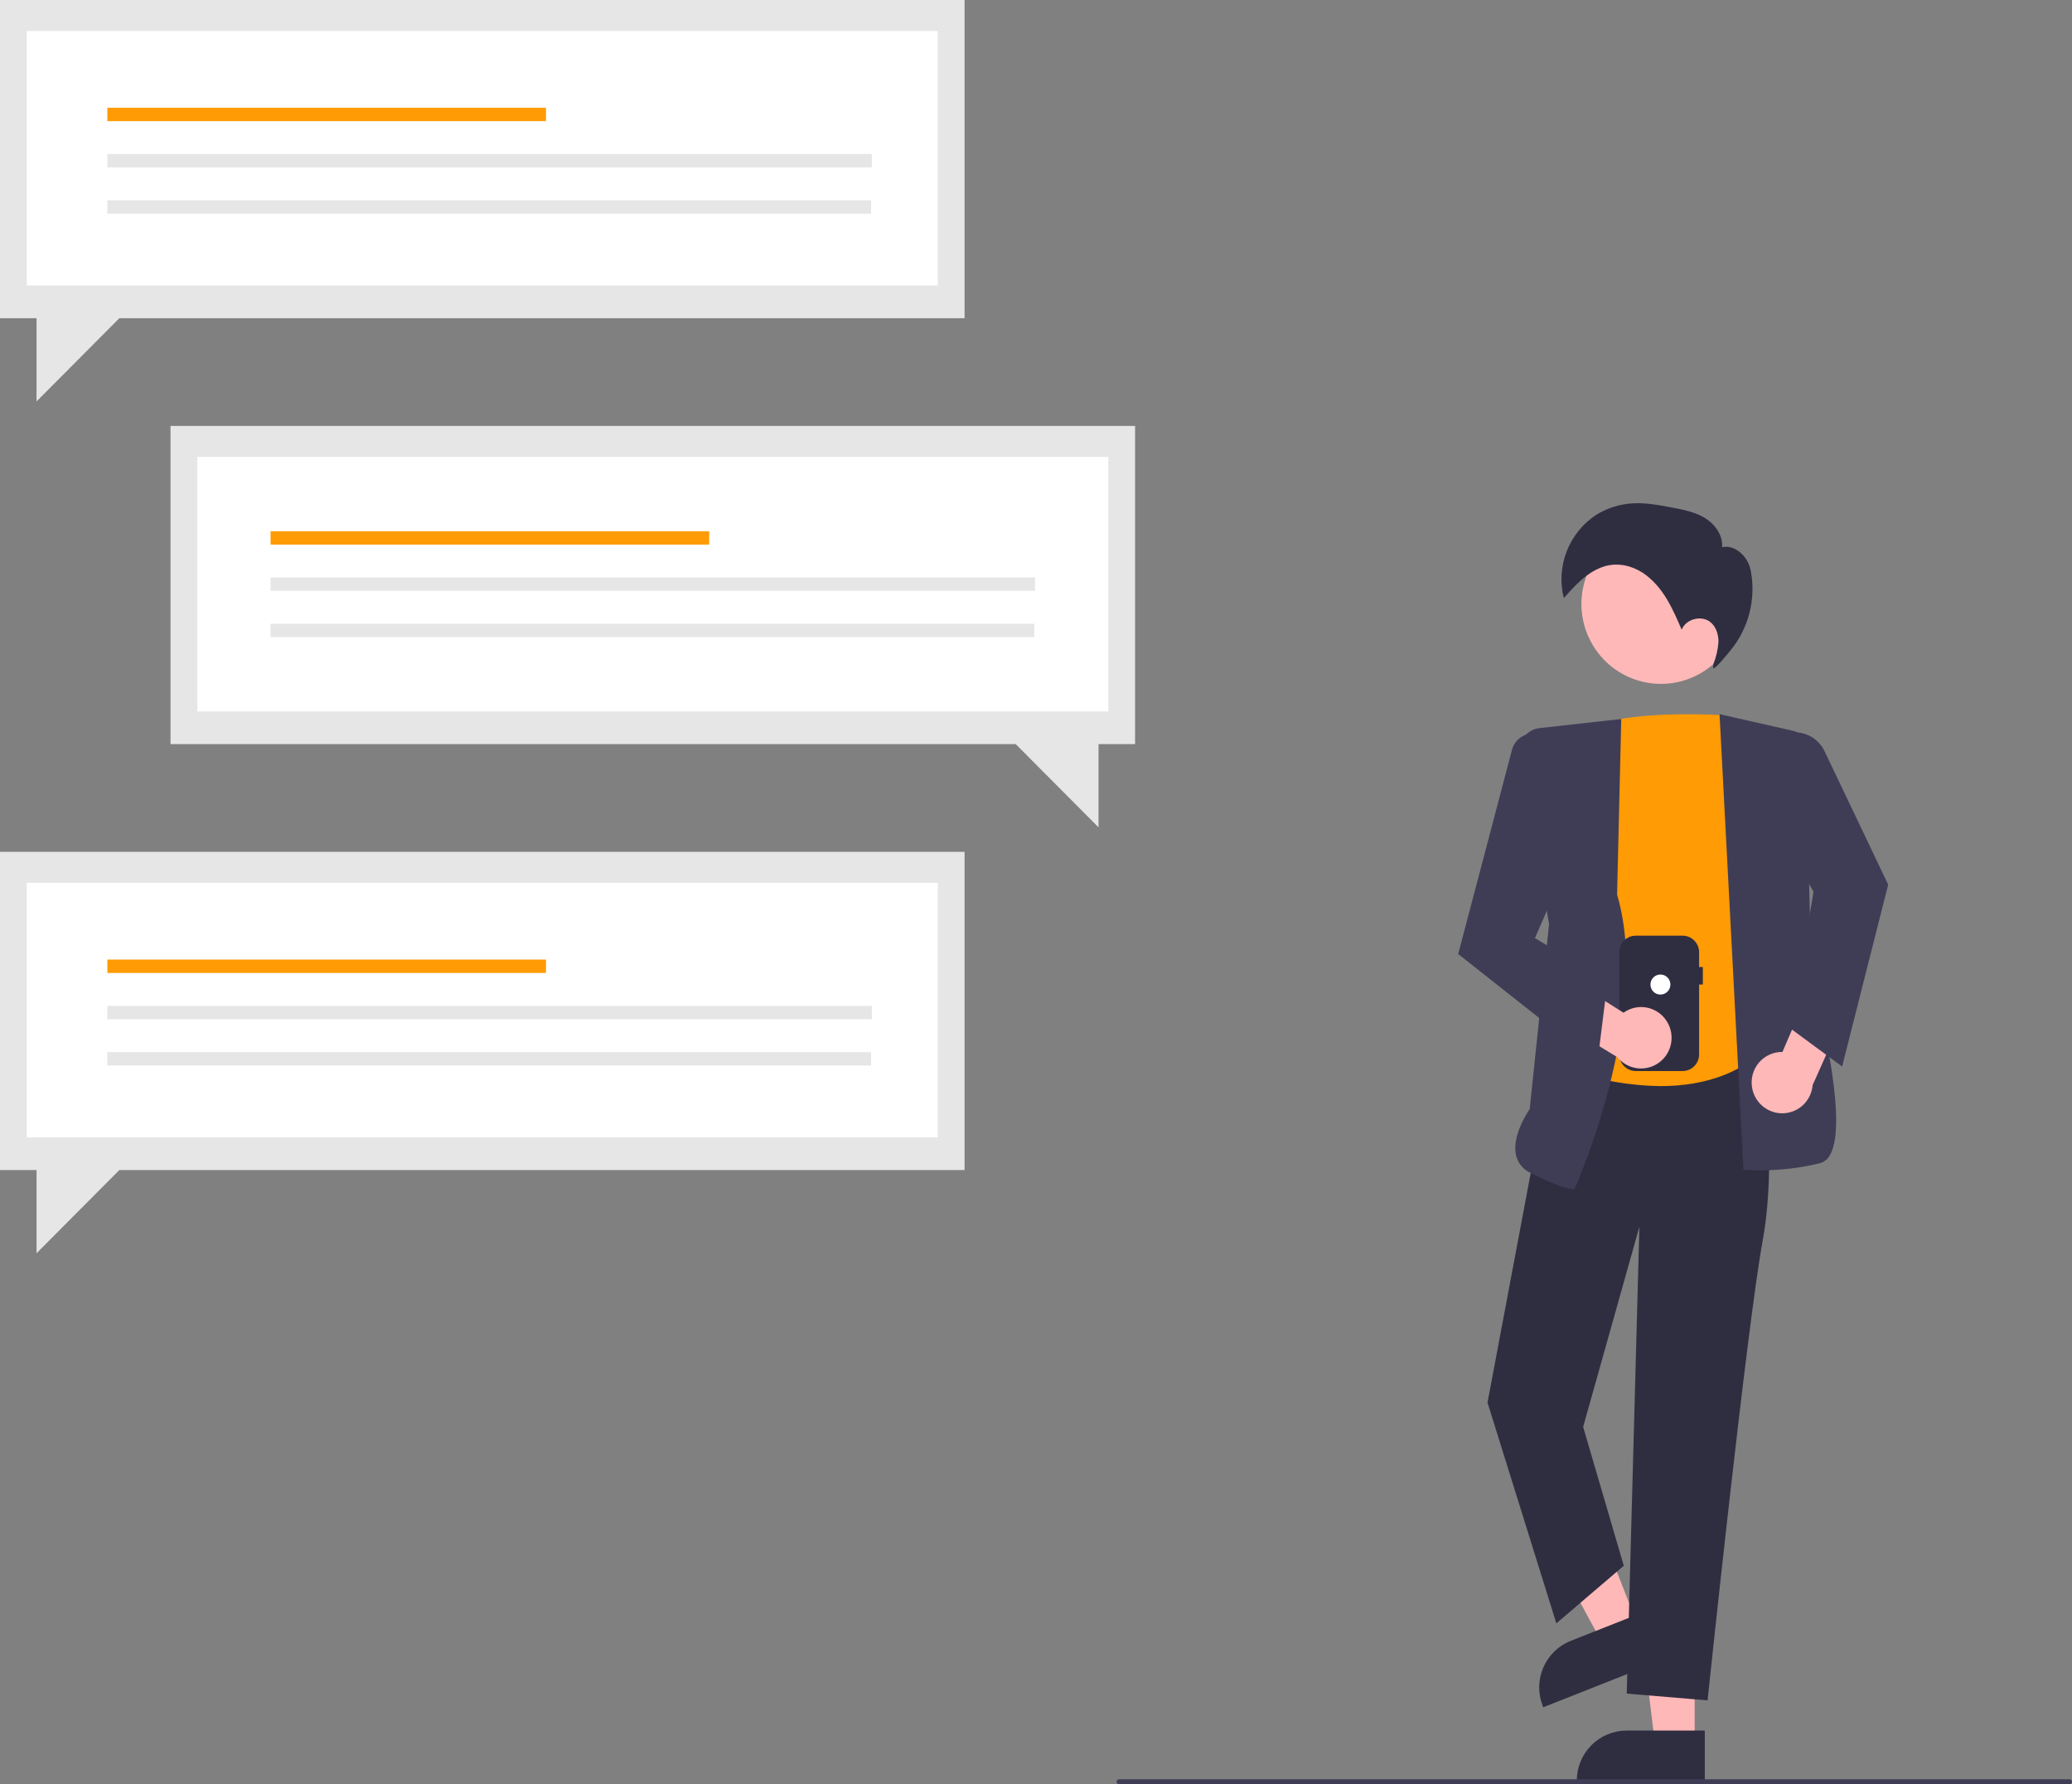 <svg width="151" height="130" viewBox="0 0 151 130" fill="none" xmlns="http://www.w3.org/2000/svg">
<rect x="0" y="0" width="151" height="130" fill="#808080" stroke="none"/>
<g clip-path="url(#clip0_488_23)">
<path d="M12.426 31.032H82.721V54.216H80.058V60.28L74.023 54.216H12.426V31.032Z" fill="#E6E6E6"/>
<path d="M80.768 33.289H14.378V51.837H80.768V33.289Z" fill="white"/>
<path d="M51.682 38.705H19.717V39.679H51.682V38.705Z" fill="#FF9B05"/>
<path d="M75.429 42.076H19.717V43.05H75.429V42.076Z" fill="#E6E6E6"/>
<path d="M75.375 45.447H19.717V46.422H75.375V45.447Z" fill="#E6E6E6"/>
<path d="M70.295 62.063H0V85.248H2.663V91.311L8.698 85.248H70.295V62.063Z" fill="#E6E6E6"/>
<path d="M68.342 64.321H1.953V82.869H68.342V64.321Z" fill="white"/>
<path d="M39.789 69.914H7.824V70.889H39.789V69.914Z" fill="#FF9B05"/>
<path d="M63.536 73.286H7.824V74.26H63.536V73.286Z" fill="#E6E6E6"/>
<path d="M63.481 76.657H7.824V77.632H63.481V76.657Z" fill="#E6E6E6"/>
<path d="M70.295 0H0V23.184H2.663V29.248L8.698 23.184H70.295V0Z" fill="#E6E6E6"/>
<path d="M68.342 2.258H1.953V20.805H68.342V2.258Z" fill="white"/>
<path d="M39.789 7.851H7.824V8.826H39.789V7.851Z" fill="#FF9B05"/>
<path d="M63.536 11.223H7.824V12.197H63.536V11.223Z" fill="#E6E6E6"/>
<path d="M63.481 14.594H7.824V15.569H63.481V14.594Z" fill="#E6E6E6"/>
<path d="M123.502 127.038L120.609 127.038L119.232 115.826L123.502 115.826L123.502 127.038Z" fill="#FFB8B8"/>
<path d="M124.24 129.855L114.911 129.855V129.736C114.911 128.769 115.293 127.841 115.974 127.157C116.655 126.473 117.579 126.089 118.542 126.088H118.542L124.24 126.089L124.24 129.855Z" fill="#2F2E41"/>
<path d="M119.434 118.608L116.742 119.672L111.375 109.746L115.348 108.175L119.434 118.608Z" fill="#FFB8B8"/>
<path d="M121.147 120.959L112.466 124.39L112.423 124.28C112.07 123.38 112.088 122.376 112.473 121.489C112.857 120.601 113.576 119.904 114.472 119.55L114.472 119.55L119.775 117.453L121.147 120.959Z" fill="#2F2E41"/>
<path d="M118.552 123.395L119.473 89.38L115.374 103.962L118.336 114.08L113.422 118.276L108.413 102.22L108.404 102.192L113.382 75.753L128.107 75.037L128.212 75.032L128.229 75.136C128.243 75.225 129.635 84.003 128.465 90.351C127.299 96.675 124.482 123.502 124.454 123.773L124.442 123.888L118.552 123.395Z" fill="#2F2E41"/>
<path d="M114.146 77.874L114.062 77.84L116.795 52.655L116.875 52.635C119.652 51.937 123.393 51.998 125.377 52.097C125.677 52.112 125.963 52.231 126.187 52.434C126.41 52.637 126.557 52.911 126.604 53.209L129.889 74.948L129.862 74.987C127.59 78.246 124.12 79.132 121.017 79.132C118.673 79.102 116.35 78.677 114.146 77.874Z" fill="#FF9B05"/>
<path d="M127.158 85.232L127.059 85.223L125.314 52.032L130.617 53.235C131.197 53.368 131.706 53.713 132.046 54.203C132.386 54.693 132.533 55.292 132.458 55.884L131.77 61.401L132.006 71.107C132.17 71.704 134.855 81.58 133.364 84.153C133.288 84.299 133.184 84.428 133.057 84.531C132.93 84.635 132.783 84.711 132.625 84.754C131.193 85.1 129.724 85.273 128.251 85.269C127.582 85.268 127.168 85.233 127.158 85.232Z" fill="#3F3D56"/>
<path d="M111.541 85.457C111.283 85.341 111.054 85.168 110.872 84.95C110.691 84.733 110.56 84.478 110.49 84.202C110.144 82.805 111.311 81.047 111.479 80.803L112.89 67.335L110.792 54.894C110.756 54.681 110.763 54.463 110.814 54.253C110.865 54.044 110.958 53.846 111.087 53.674C111.217 53.502 111.38 53.358 111.566 53.251C111.753 53.144 111.959 53.077 112.173 53.053L118.151 52.383L117.848 65.182C120.414 73.895 114.826 86.459 114.769 86.585L114.737 86.655H114.661C114.631 86.655 113.898 86.641 111.541 85.457Z" fill="#3F3D56"/>
<path d="M123.825 49.113C126.634 47.571 127.667 44.032 126.131 41.21C124.596 38.388 121.074 37.351 118.265 38.894C115.456 40.437 114.424 43.975 115.959 46.797C117.495 49.619 121.017 50.656 123.825 49.113Z" fill="#FFB8B8"/>
<path d="M127.682 79.225C127.63 78.904 127.649 78.576 127.736 78.263C127.824 77.95 127.979 77.66 128.191 77.414C128.402 77.168 128.664 76.972 128.96 76.838C129.255 76.705 129.575 76.639 129.899 76.644L131.905 71.98L135.023 72.514L132.098 79.06C132.054 79.605 131.812 80.115 131.419 80.494C131.025 80.872 130.507 81.092 129.963 81.113C129.419 81.133 128.886 80.952 128.466 80.604C128.045 80.256 127.767 79.766 127.682 79.225V79.225Z" fill="#FFB8B8"/>
<path d="M130.507 74.952L132.164 64.965L129.334 60.226L130.055 53.466L130.215 53.425C130.752 53.292 131.318 53.348 131.818 53.585C132.318 53.821 132.723 54.223 132.963 54.723L137.586 64.416L137.604 64.454L134.247 77.707L130.507 74.952Z" fill="#3F3D56"/>
<path d="M124.844 48.699C124.977 48.738 125.533 48.107 126.142 47.35C126.782 46.561 127.244 45.642 127.495 44.657C127.747 43.671 127.783 42.643 127.6 41.642C127.592 41.597 127.583 41.554 127.575 41.514C127.373 40.549 126.457 39.661 125.498 39.865C125.57 39.011 124.997 38.206 124.271 37.755C123.545 37.304 122.685 37.137 121.846 36.978C120.89 36.796 119.921 36.614 118.949 36.676C118.012 36.734 117.104 37.025 116.307 37.524C115.339 38.164 114.593 39.09 114.173 40.176C113.753 41.261 113.68 42.45 113.964 43.579C115.185 42.186 116.632 40.67 118.724 41.274C119.198 41.416 119.64 41.648 120.026 41.958C121.297 42.961 121.936 44.438 122.554 45.882C122.863 45.092 124.009 44.795 124.66 45.336C125.077 45.683 125.249 46.26 125.234 46.805C125.19 47.349 125.065 47.883 124.863 48.389" fill="#2F2E41"/>
<path d="M124.097 70.455H123.824V69.377C123.824 69.057 123.697 68.751 123.472 68.525C123.247 68.299 122.942 68.172 122.624 68.172H119.206C118.888 68.172 118.583 68.299 118.358 68.525C118.133 68.751 118.007 69.057 118.006 69.377V76.83C118.007 77.149 118.133 77.456 118.358 77.681C118.583 77.907 118.888 78.034 119.206 78.035H122.624C122.942 78.034 123.247 77.907 123.472 77.681C123.697 77.456 123.824 77.149 123.824 76.83V71.733H124.097V70.455Z" fill="#2F2E41"/>
<path d="M121.006 72.464C121.408 72.464 121.733 72.137 121.733 71.733C121.733 71.33 121.408 71.003 121.006 71.003C120.604 71.003 120.279 71.33 120.279 71.733C120.279 72.137 120.604 72.464 121.006 72.464Z" fill="white"/>
<path d="M121.6 74.644C121.461 74.351 121.26 74.091 121.011 73.883C120.762 73.676 120.471 73.526 120.158 73.444C119.845 73.362 119.518 73.35 119.2 73.409C118.881 73.467 118.58 73.595 118.316 73.784L114.03 71.088L111.764 73.306L117.871 77.027C118.215 77.451 118.703 77.733 119.24 77.82C119.778 77.907 120.329 77.793 120.788 77.499C121.248 77.206 121.584 76.753 121.734 76.227C121.883 75.701 121.836 75.138 121.6 74.644V74.644Z" fill="#FFB8B8"/>
<path d="M106.268 69.51L110.19 54.623C110.293 54.238 110.536 53.907 110.871 53.693C111.205 53.479 111.608 53.399 111.998 53.469L113.347 53.715L114.784 61.655L111.861 68.349L117.148 71.537L116.404 77.512L106.268 69.51Z" fill="#3F3D56"/>
<path d="M150.818 130H81.551C81.503 130 81.457 129.981 81.422 129.946C81.388 129.912 81.369 129.866 81.369 129.817C81.369 129.769 81.388 129.722 81.422 129.688C81.457 129.654 81.503 129.635 81.551 129.635H150.818C150.866 129.635 150.913 129.654 150.947 129.688C150.981 129.722 151 129.769 151 129.817C151 129.866 150.981 129.912 150.947 129.946C150.913 129.981 150.866 130 150.818 130Z" fill="#3F3D56"/>
</g>
<defs>
<clipPath id="clip0_488_23">
<rect width="151" height="130" fill="white"/>
</clipPath>
</defs>
</svg>
